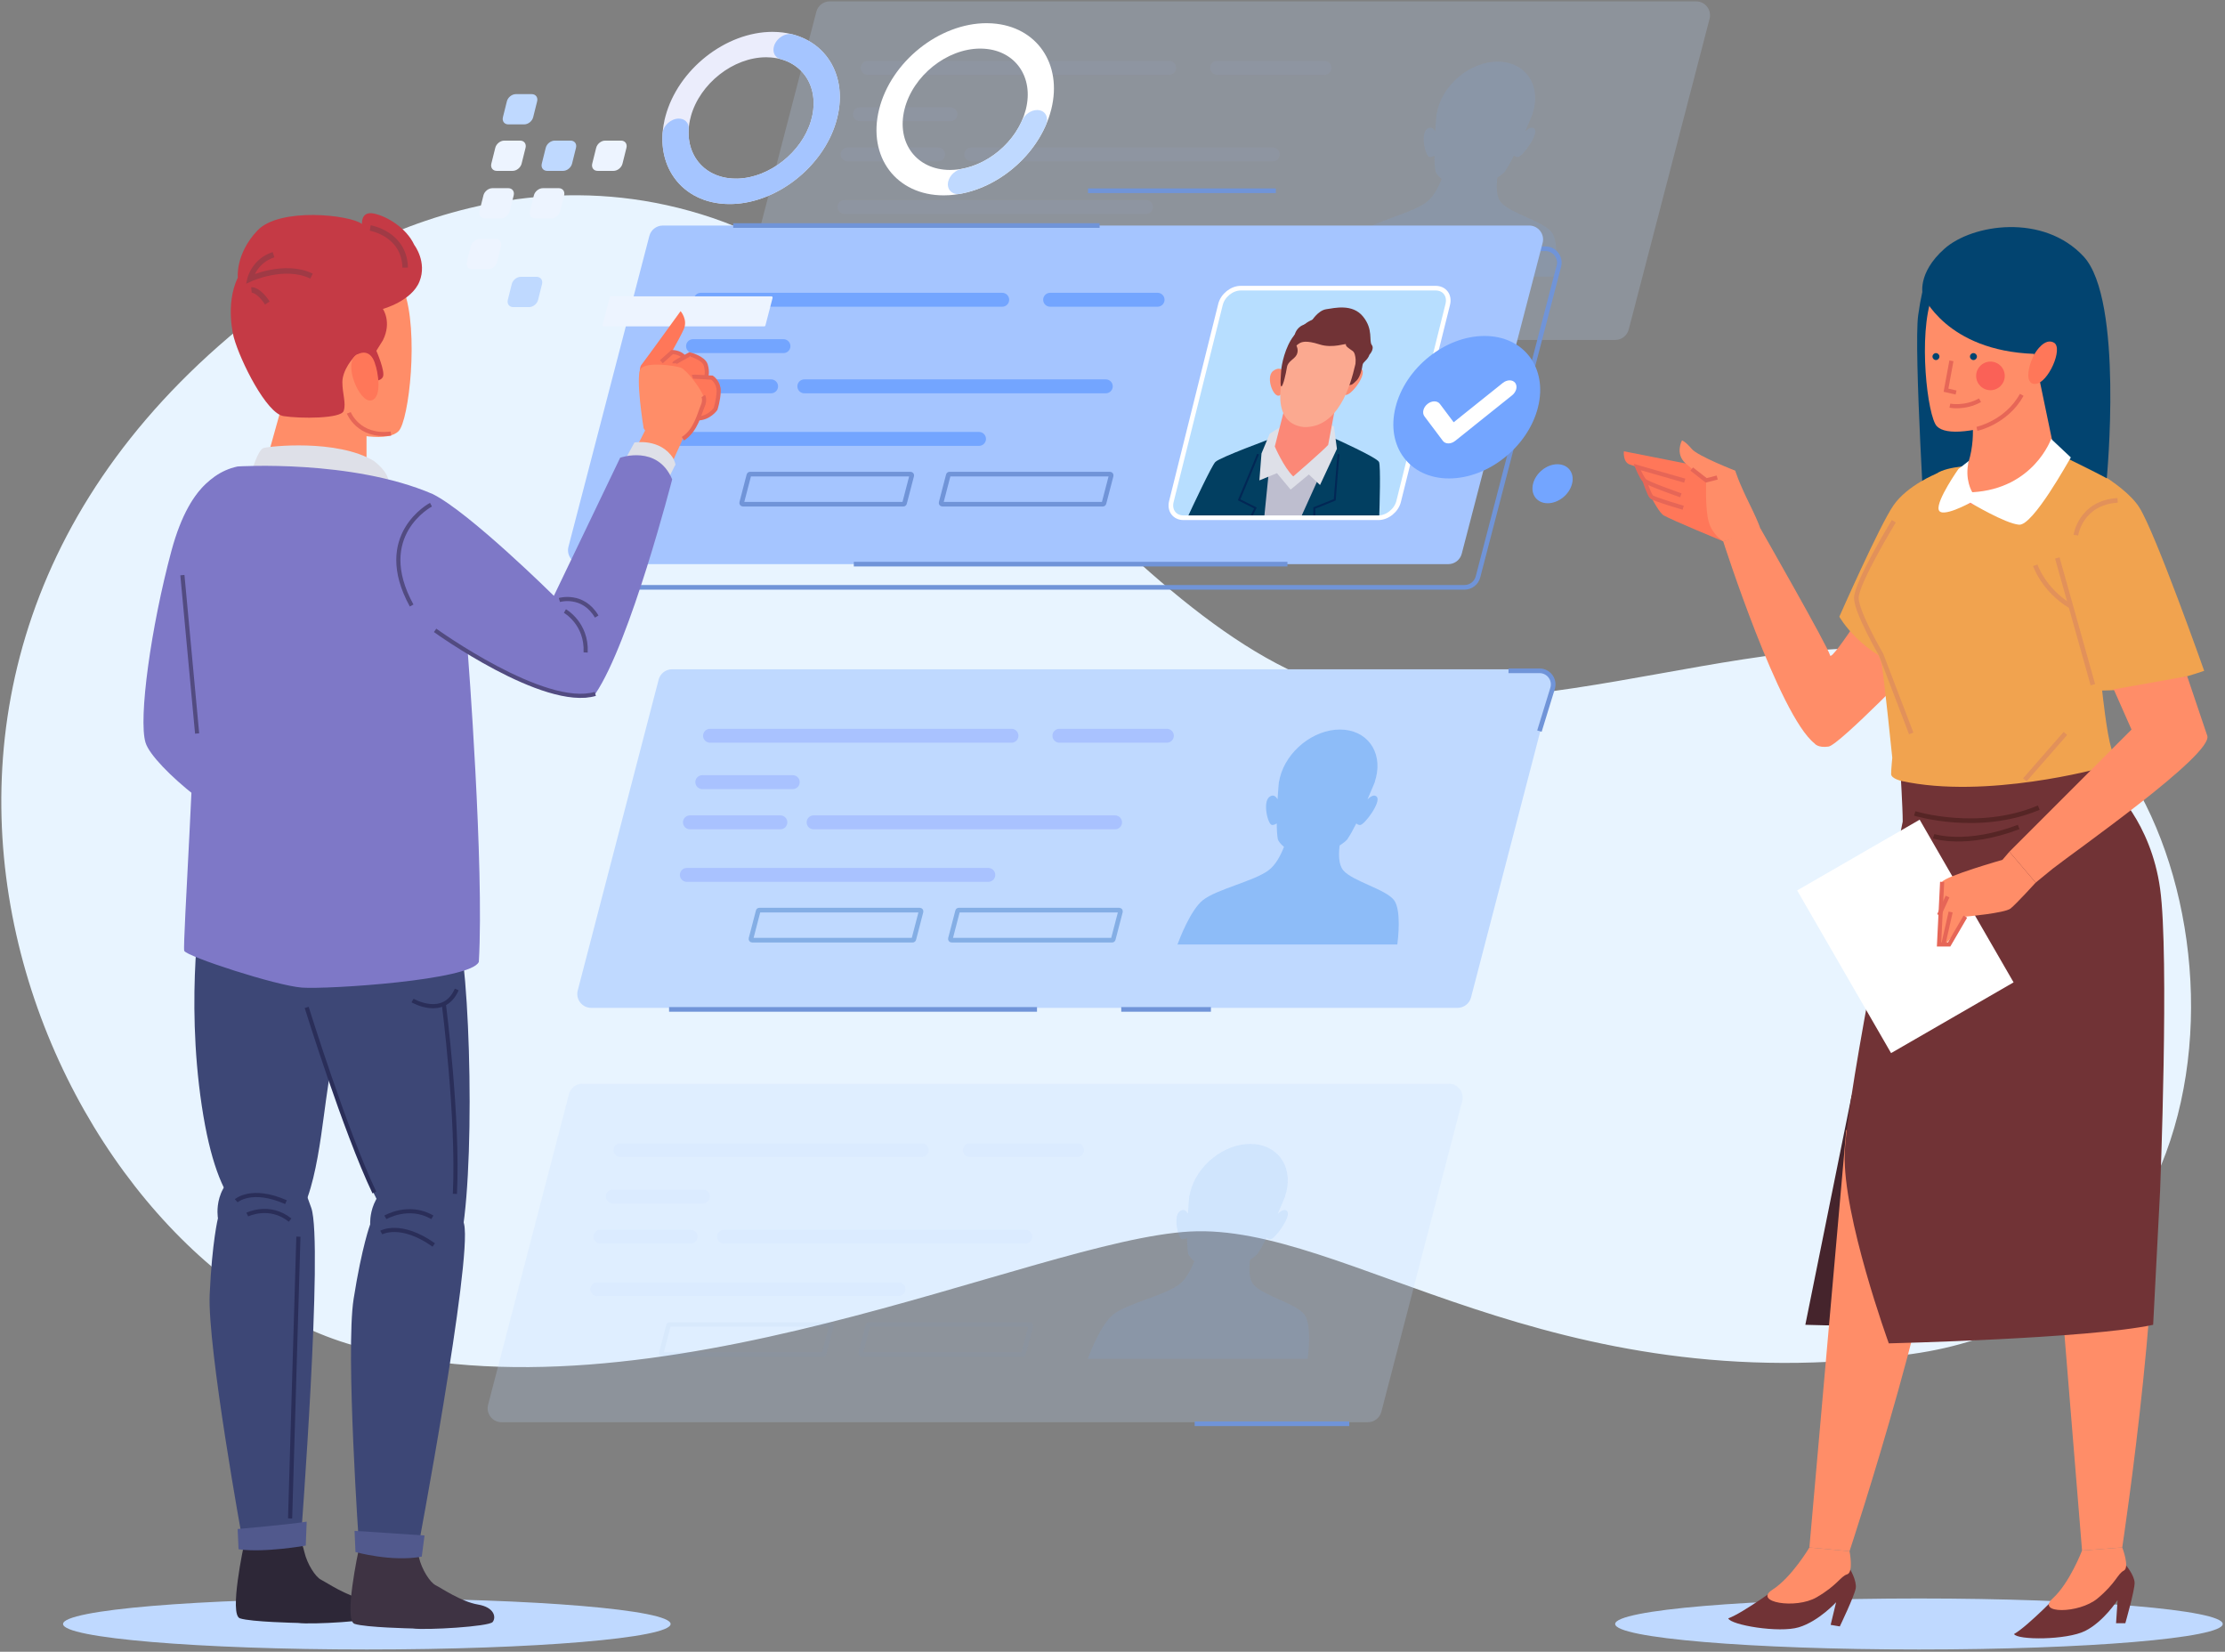 <svg width="551" height="409" viewBox="0 0 551 409" fill="none" xmlns="http://www.w3.org/2000/svg">
<rect x="0" y="0" width="551" height="409" fill="#808080" stroke="none"/>
<path d="M64.665 77C64.665 77 114.854 33.084 176.546 53.997C238.237 74.909 286.336 170.06 345.935 173.197C405.536 176.334 460.954 143.92 508.006 172.151C555.058 200.382 563.423 322.719 473.5 335.267C383.577 347.814 333.388 302.853 294.7 304.944C256.012 307.036 161.907 354.089 87.668 333.175C13.43 312.263 -53.49 167.968 64.665 77Z" fill="#E8F4FF"/>
<g opacity="0.46">
<path opacity="0.46" d="M400 84.178H185.458C183.203 84.178 181.555 82.047 182.124 79.865L202.152 2.915C202.548 1.397 203.918 0.337 205.486 0.337H420.028C422.284 0.337 423.93 2.468 423.363 4.65L403.335 81.6C402.938 83.119 401.568 84.178 400 84.178Z" fill="#BFD9FF"/>
<g opacity="0.46">
<path opacity="0.46" d="M214.881 16.799H289.534" stroke="#A9C2FF" stroke-width="3.446" stroke-miterlimit="10" stroke-linecap="round" stroke-linejoin="round"/>
<path opacity="0.46" d="M209.139 51.254H283.792" stroke="#A9C2FF" stroke-width="3.446" stroke-miterlimit="10" stroke-linecap="round" stroke-linejoin="round"/>
<path opacity="0.46" d="M240.531 38.238H315.184" stroke="#A9C2FF" stroke-width="3.446" stroke-miterlimit="10" stroke-linecap="round" stroke-linejoin="round"/>
<path opacity="0.46" d="M212.967 28.284H235.363" stroke="#A9C2FF" stroke-width="3.446" stroke-miterlimit="10" stroke-linecap="round" stroke-linejoin="round"/>
<path opacity="0.46" d="M209.904 38.238H232.3" stroke="#A9C2FF" stroke-width="3.446" stroke-miterlimit="10" stroke-linecap="round" stroke-linejoin="round"/>
<path opacity="0.46" d="M301.403 16.799H328.009" stroke="#A9C2FF" stroke-width="3.446" stroke-miterlimit="10" stroke-linecap="round" stroke-linejoin="round"/>
<path opacity="0.46" d="M314.44 67.418H274.709C274.509 67.418 274.362 67.229 274.413 67.035L276.191 60.203C276.226 60.068 276.348 59.974 276.487 59.974H316.218C316.418 59.974 316.565 60.163 316.514 60.357L314.736 67.189C314.701 67.324 314.58 67.418 314.44 67.418Z" stroke="#84AEE5" stroke-width="1.149" stroke-miterlimit="10"/>
<path opacity="0.46" d="M265.054 67.418H225.323C225.122 67.418 224.976 67.229 225.027 67.035L226.805 60.203C226.84 60.068 226.962 59.974 227.101 59.974H266.833C267.033 59.974 267.179 60.163 267.129 60.357L265.351 67.189C265.315 67.324 265.193 67.418 265.054 67.418Z" stroke="#84AEE5" stroke-width="1.149" stroke-miterlimit="10"/>
</g>
<path opacity="0.46" d="M384.272 57.512C382.236 54.799 373.973 52.826 371.691 50.114C370.524 48.728 370.524 46.153 370.803 43.964C371.616 43.446 372.29 42.926 372.693 42.443C373.379 41.441 374.152 40.04 374.927 38.504C375.161 38.733 375.474 38.912 375.877 38.9C376.962 38.867 381.092 33.246 380.026 31.943C379.418 31.198 378.434 31.844 377.704 32.534C378.797 30.032 379.565 28.113 379.565 28.113H379.524C379.628 27.798 379.723 27.48 379.803 27.157C381.442 20.586 377.443 15.259 370.871 15.259C364.299 15.259 357.644 20.586 356.006 27.157C355.926 27.479 355.862 27.797 355.81 28.113H355.768C355.768 28.113 355.58 30.032 355.425 32.534C355.038 31.844 354.376 31.198 353.397 31.943C351.682 33.246 353.009 38.867 354.078 38.9C354.475 38.912 354.878 38.733 355.225 38.504C355.234 40.041 355.31 41.442 355.496 42.443C355.693 43.033 356.269 43.679 357.017 44.31C356.2 46.419 354.954 48.801 353.194 50.114C349.559 52.826 340.312 54.799 336.923 57.512C333.874 59.952 331.154 67.078 330.639 68.486H385.083C385.27 67.078 386.104 59.953 384.272 57.512Z" fill="#8DBCF8"/>
</g>
<path d="M362.672 145.432H148.131C145.876 145.432 144.229 143.302 144.797 141.119L164.825 64.169C165.22 62.651 166.591 61.591 168.159 61.591H382.701C384.956 61.591 386.603 63.722 386.035 65.904L366.008 142.854C365.612 144.372 364.241 145.432 362.672 145.432Z" stroke="#7094D8" stroke-width="1.149" stroke-miterlimit="10"/>
<path d="M358.653 139.689H144.111C141.856 139.689 140.209 137.558 140.777 135.376L160.805 58.426C161.2 56.908 162.571 55.848 164.139 55.848H378.681C380.936 55.848 382.583 57.979 382.015 60.161L361.987 137.111C361.592 138.63 360.221 139.689 358.653 139.689Z" fill="#A5C5FF"/>
<path d="M211.436 139.689H318.822" stroke="#7094D8" stroke-width="1.149" stroke-miterlimit="10"/>
<path d="M181.575 55.848H272.307" stroke="#7094D8" stroke-width="1.149" stroke-miterlimit="10"/>
<path d="M341.333 128.204H293.095C290.875 128.204 289.524 126.404 290.078 124.184L302.248 75.372C302.801 73.152 305.05 71.352 307.269 71.352H355.506C357.727 71.352 359.077 73.152 358.524 75.372L346.354 124.184C345.8 126.404 343.552 128.204 341.333 128.204Z" fill="#B7DEFF"/>
<path d="M317.659 128.396L321.88 111.465L314.96 108.535C314.96 108.535 302.062 113.256 300.963 114.395C300.043 115.351 295.411 125.226 293.938 128.395H317.659V128.396Z" fill="#023F61"/>
<path d="M341.542 128.396C341.648 125.227 341.942 115.351 341.498 114.396C340.968 113.257 330.424 108.536 330.424 108.536L322.042 111.466L317.821 128.397H341.542V128.396Z" fill="#023F61"/>
<path d="M322.024 128.396L328.637 113.744L314.434 114.558L313.044 128.396H322.024Z" fill="#BEBECF"/>
<path d="M317.521 105.441L314.429 107.395L312.398 112.279L311.873 118.954L316.226 117.163L319.607 121.233L324.123 117.488L326.891 120.093L331.078 111.139L330.341 105.604L328.59 104.791L317.521 105.441Z" fill="#DEE0E8"/>
<path d="M318.472 92.625C318.472 92.625 317.433 90.265 315.303 91.835C313.173 93.405 315.666 99.47 317.208 97.645C318.751 95.82 318.472 92.625 318.472 92.625Z" fill="#FB8E74"/>
<path d="M333.651 92.5C333.651 92.5 335.675 89.998 337.203 91.4C338.731 92.802 333.709 99.212 332.884 97.497C332.059 95.782 333.651 92.5 333.651 92.5Z" fill="#FB8E74"/>
<path d="M328.906 110.169L331.085 98.611L318.474 99.704L315.69 110.558C315.69 110.558 317.895 115.696 320.257 117.975C320.256 117.977 327.59 111.641 328.906 110.169Z" fill="#FB8877"/>
<path d="M339.133 87.833C338.663 89.239 337.504 89.59 337.419 90.41C337.333 91.23 336.808 93.339 336.008 94.159C335.209 94.979 334.793 95.213 334.793 95.213C334.793 95.213 323.974 98.258 318.48 94.042C318.48 94.042 318.121 92.441 318.497 90.528C318.87 88.634 317.951 88.302 319.018 87.365C320.084 86.428 320.408 85.608 320.433 84.554C320.457 83.499 320.54 82.211 321.637 81.157C322.733 80.103 323.716 80.454 324.783 79.517C324.783 79.517 326.361 76.868 328.445 76.567C330.529 76.265 334.923 75.161 337.537 78.375C340.15 81.589 338.947 84.402 339.701 85.406C340.455 86.41 339.133 87.833 339.133 87.833Z" fill="#713336"/>
<path d="M318.386 90.635C318.386 90.635 313.282 104.698 322.897 105.752C331.393 105.949 334.41 95.581 335.626 90.264C336.843 84.947 336.091 79.38 329.29 79.562C322.489 79.744 319.135 87.485 318.386 90.635Z" fill="#FBA990"/>
<path d="M321.057 85.591C321.057 85.591 321.686 86.718 321.103 87.855C320.52 88.992 318.938 89.429 318.701 90.929C318.465 92.429 317.77 95.549 317.345 95.685C316.92 95.822 317.221 92.639 317.292 91.548C317.364 90.457 318.177 85.946 320.445 83.081C322.713 80.216 324.114 79.006 328.152 78.349C332.189 77.692 335.25 79.391 336.373 81.854C337.497 84.318 335.699 90.593 335.699 90.593C335.699 90.593 335.969 87.61 334.97 86.911C333.971 86.211 333.145 85.693 333.311 85.284C333.476 84.875 330.115 86.359 326.755 85.278C323.395 84.197 322.31 84.689 321.75 85.035C321.191 85.381 321.057 85.591 321.057 85.591Z" fill="#713336"/>
<path d="M311.543 112.442C311.461 112.767 306.85 123.756 306.85 123.756L310.901 125.791L309.763 128.07" stroke="#022755" stroke-width="0.488" stroke-miterlimit="10"/>
<path d="M331.485 112.442C331.404 112.767 330.537 123.756 330.537 123.756L325.472 125.791L325.473 128.07" stroke="#022755" stroke-width="0.488" stroke-miterlimit="10"/>
<path d="M341.333 128.204H293.095C290.875 128.204 289.524 126.404 290.078 124.184L302.248 75.372C302.801 73.152 305.05 71.352 307.269 71.352H355.506C357.727 71.352 359.077 73.152 358.524 75.372L346.354 124.184C345.8 126.404 343.552 128.204 341.333 128.204Z" stroke="white" stroke-width="1.149" stroke-miterlimit="10"/>
<path d="M173.535 74.224H248.188" stroke="#73A5FF" stroke-width="3.446" stroke-miterlimit="10" stroke-linecap="round" stroke-linejoin="round"/>
<path d="M167.792 108.68H242.446" stroke="#73A5FF" stroke-width="3.446" stroke-miterlimit="10" stroke-linecap="round" stroke-linejoin="round"/>
<path d="M199.185 95.663H273.838" stroke="#73A5FF" stroke-width="3.446" stroke-miterlimit="10" stroke-linecap="round" stroke-linejoin="round"/>
<path d="M171.621 85.709H194.017" stroke="#73A5FF" stroke-width="3.446" stroke-miterlimit="10" stroke-linecap="round" stroke-linejoin="round"/>
<path d="M168.558 95.663H190.954" stroke="#73A5FF" stroke-width="3.446" stroke-miterlimit="10" stroke-linecap="round" stroke-linejoin="round"/>
<path d="M260.056 74.224H286.663" stroke="#73A5FF" stroke-width="3.446" stroke-miterlimit="10" stroke-linecap="round" stroke-linejoin="round"/>
<path d="M273.094 124.844H233.362C233.162 124.844 233.016 124.655 233.066 124.461L234.844 117.628C234.879 117.493 235.001 117.399 235.14 117.399H274.872C275.072 117.399 275.218 117.588 275.168 117.782L273.39 124.614C273.354 124.75 273.233 124.844 273.094 124.844Z" stroke="#7094D8" stroke-width="1.149" stroke-miterlimit="10"/>
<path d="M223.708 124.844H183.976C183.776 124.844 183.63 124.655 183.68 124.461L185.458 117.628C185.493 117.493 185.615 117.399 185.754 117.399H225.485C225.686 117.399 225.832 117.588 225.781 117.782L224.003 124.614C223.969 124.75 223.847 124.844 223.708 124.844Z" stroke="#7094D8" stroke-width="1.149" stroke-miterlimit="10"/>
<path d="M269.436 47.234H315.95" stroke="#7094D8" stroke-width="1.149" stroke-miterlimit="10"/>
<path d="M360.95 249.563H146.408C144.153 249.563 142.505 247.432 143.074 245.25L163.102 168.3C163.498 166.782 164.868 165.722 166.436 165.722H380.978C383.233 165.722 384.88 167.853 384.312 170.035L364.284 246.985C363.889 248.503 362.518 249.563 360.95 249.563Z" fill="#BFD9FF"/>
<path d="M175.832 182.184H250.485" stroke="#A9C2FF" stroke-width="3.446" stroke-miterlimit="10" stroke-linecap="round" stroke-linejoin="round"/>
<path d="M170.089 216.639H244.743" stroke="#A9C2FF" stroke-width="3.446" stroke-miterlimit="10" stroke-linecap="round" stroke-linejoin="round"/>
<path d="M201.482 203.623H276.135" stroke="#A9C2FF" stroke-width="3.446" stroke-miterlimit="10" stroke-linecap="round" stroke-linejoin="round"/>
<path d="M173.918 193.669H196.314" stroke="#A9C2FF" stroke-width="3.446" stroke-miterlimit="10" stroke-linecap="round" stroke-linejoin="round"/>
<path d="M170.855 203.623H193.251" stroke="#A9C2FF" stroke-width="3.446" stroke-miterlimit="10" stroke-linecap="round" stroke-linejoin="round"/>
<path d="M262.353 182.184H288.96" stroke="#A9C2FF" stroke-width="3.446" stroke-miterlimit="10" stroke-linecap="round" stroke-linejoin="round"/>
<path d="M275.391 232.803H235.66C235.46 232.803 235.313 232.615 235.364 232.42L237.142 225.588C237.177 225.453 237.299 225.359 237.438 225.359H277.169C277.369 225.359 277.516 225.547 277.465 225.742L275.687 232.574C275.652 232.709 275.53 232.803 275.391 232.803Z" stroke="#84AEE5" stroke-width="1.149" stroke-miterlimit="10"/>
<path d="M226.005 232.803H186.274C186.073 232.803 185.927 232.615 185.978 232.42L187.756 225.588C187.791 225.453 187.913 225.359 188.052 225.359H227.784C227.984 225.359 228.13 225.547 228.08 225.742L226.302 232.574C226.266 232.709 226.144 232.803 226.005 232.803Z" stroke="#84AEE5" stroke-width="1.149" stroke-miterlimit="10"/>
<path d="M345.223 222.898C343.187 220.185 334.924 218.212 332.641 215.5C331.475 214.114 331.475 211.539 331.753 209.351C332.566 208.832 333.241 208.313 333.643 207.83C334.329 206.828 335.103 205.428 335.878 203.891C336.111 204.12 336.424 204.299 336.828 204.287C337.912 204.254 342.042 198.633 340.977 197.33C340.369 196.585 339.385 197.231 338.654 197.922C339.747 195.419 340.516 193.5 340.516 193.5H340.474C340.578 193.185 340.673 192.867 340.753 192.544C342.392 185.973 338.393 180.646 331.821 180.646C325.249 180.646 318.594 185.973 316.956 192.544C316.876 192.866 316.813 193.184 316.76 193.5H316.718C316.718 193.5 316.53 195.419 316.375 197.922C315.988 197.232 315.327 196.586 314.347 197.33C312.633 198.633 313.96 204.254 315.028 204.287C315.426 204.299 315.828 204.12 316.176 203.891C316.185 205.428 316.26 206.829 316.446 207.83C316.643 208.421 317.219 209.066 317.968 209.697C317.15 211.805 315.905 214.187 314.145 215.501C310.509 218.214 301.263 220.187 297.874 222.899C294.825 225.338 292.105 232.464 291.59 233.873H346.033C346.221 232.463 347.054 225.337 345.223 222.898Z" fill="#8DBCF8"/>
<g opacity="0.46">
<path opacity="0.46" d="M338.746 352.164H124.204C121.949 352.164 120.302 350.033 120.87 347.851L140.898 270.901C141.293 269.383 142.664 268.324 144.232 268.324H358.774C361.03 268.324 362.677 270.455 362.109 272.637L342.081 349.586C341.684 351.104 340.314 352.164 338.746 352.164Z" fill="#BFD9FF"/>
<g opacity="0.46">
<path opacity="0.46" d="M153.627 284.785H228.281" stroke="#A9C2FF" stroke-width="3.446" stroke-miterlimit="10" stroke-linecap="round" stroke-linejoin="round"/>
<path opacity="0.46" d="M147.885 319.24H222.538" stroke="#A9C2FF" stroke-width="3.446" stroke-miterlimit="10" stroke-linecap="round" stroke-linejoin="round"/>
<path opacity="0.46" d="M179.277 306.223H253.931" stroke="#A9C2FF" stroke-width="3.446" stroke-miterlimit="10" stroke-linecap="round" stroke-linejoin="round"/>
<path opacity="0.46" d="M151.713 296.269H174.109" stroke="#A9C2FF" stroke-width="3.446" stroke-miterlimit="10" stroke-linecap="round" stroke-linejoin="round"/>
<path opacity="0.46" d="M148.651 306.223H171.046" stroke="#A9C2FF" stroke-width="3.446" stroke-miterlimit="10" stroke-linecap="round" stroke-linejoin="round"/>
<path opacity="0.46" d="M240.148 284.785H266.756" stroke="#A9C2FF" stroke-width="3.446" stroke-miterlimit="10" stroke-linecap="round" stroke-linejoin="round"/>
<path opacity="0.46" d="M253.186 335.404H213.455C213.255 335.404 213.108 335.215 213.159 335.021L214.937 328.189C214.972 328.054 215.094 327.96 215.233 327.96H254.964C255.164 327.96 255.311 328.149 255.26 328.343L253.482 335.176C253.447 335.31 253.326 335.404 253.186 335.404Z" stroke="#84AEE5" stroke-width="1.149" stroke-miterlimit="10"/>
<path opacity="0.46" d="M203.8 335.404H164.069C163.869 335.404 163.722 335.215 163.773 335.021L165.551 328.189C165.586 328.054 165.708 327.96 165.847 327.96H205.578C205.778 327.96 205.925 328.149 205.874 328.343L204.096 335.176C204.062 335.31 203.939 335.404 203.8 335.404Z" stroke="#84AEE5" stroke-width="1.149" stroke-miterlimit="10"/>
</g>
<path opacity="0.46" d="M323.018 325.498C320.982 322.785 312.719 320.812 310.437 318.101C309.27 316.715 309.271 314.14 309.549 311.951C310.362 311.432 311.036 310.913 311.439 310.43C312.125 309.428 312.899 308.027 313.673 306.49C313.907 306.719 314.22 306.898 314.623 306.886C315.708 306.854 319.838 301.233 318.773 299.93C318.164 299.185 317.18 299.831 316.45 300.521C317.543 298.019 318.311 296.1 318.311 296.1H318.27C318.374 295.785 318.469 295.466 318.549 295.144C320.188 288.573 316.189 283.246 309.617 283.246C303.045 283.246 296.39 288.573 294.752 295.144C294.672 295.466 294.608 295.785 294.556 296.1H294.514C294.514 296.1 294.326 298.019 294.171 300.521C293.784 299.832 293.123 299.185 292.143 299.93C290.428 301.233 291.755 306.854 292.824 306.886C293.221 306.898 293.624 306.719 293.971 306.49C293.98 308.027 294.056 309.428 294.242 310.43C294.439 311.02 295.015 311.665 295.763 312.296C294.946 314.405 293.7 316.787 291.94 318.101C288.305 320.813 279.059 322.786 275.669 325.498C272.621 327.938 269.901 335.064 269.385 336.472H323.829C324.016 335.064 324.85 327.938 323.018 325.498Z" fill="#8DBCF8"/>
</g>
<path d="M295.851 352.546H334.135" stroke="#7094D8" stroke-width="1.149" stroke-miterlimit="10"/>
<path d="M165.687 249.946H256.802" stroke="#7094D8" stroke-width="1.149" stroke-miterlimit="10"/>
<path d="M277.667 249.946H299.871" stroke="#7094D8" stroke-width="1.149" stroke-miterlimit="10"/>
<path d="M373.567 166.105H381.263C383.527 166.105 385.144 168.295 384.478 170.458L381.224 181.036" stroke="#7094D8" stroke-width="1.149" stroke-miterlimit="10"/>
<path d="M129.81 30.802H125.884C124.898 30.802 124.299 30.003 124.544 29.018L125.523 25.092C125.769 24.106 126.767 23.307 127.752 23.307H131.678C132.663 23.307 133.263 24.106 133.017 25.092L132.038 29.018C131.794 30.003 130.796 30.802 129.81 30.802Z" fill="#BFD9FF"/>
<path d="M126.94 42.313H123.014C122.029 42.313 121.429 41.514 121.674 40.528L122.653 36.602C122.899 35.616 123.897 34.817 124.882 34.817H128.808C129.794 34.817 130.393 35.616 130.148 36.602L129.169 40.528C128.924 41.514 127.926 42.313 126.94 42.313Z" fill="#EDF4FF"/>
<path d="M139.433 42.313H135.507C134.522 42.313 133.922 41.514 134.168 40.528L135.147 36.602C135.393 35.616 136.391 34.817 137.376 34.817H141.302C142.287 34.817 142.887 35.616 142.641 36.602L141.662 40.528C141.417 41.514 140.418 42.313 139.433 42.313Z" fill="#BFD9FF"/>
<path d="M151.925 42.313H147.999C147.013 42.313 146.414 41.514 146.659 40.528L147.638 36.602C147.884 35.616 148.882 34.817 149.867 34.817H153.793C154.779 34.817 155.378 35.616 155.133 36.602L154.154 40.528C153.909 41.514 152.911 42.313 151.925 42.313Z" fill="#EDF4FF"/>
<path d="M124.003 54.092H120.077C119.091 54.092 118.492 53.293 118.737 52.307L119.716 48.381C119.962 47.396 120.96 46.596 121.945 46.596H125.871C126.856 46.596 127.456 47.395 127.21 48.381L126.231 52.307C125.987 53.293 124.989 54.092 124.003 54.092Z" fill="#EDF4FF"/>
<path d="M120.867 66.673H116.941C115.956 66.673 115.356 65.874 115.602 64.888L116.581 60.962C116.827 59.976 117.825 59.177 118.81 59.177H122.736C123.722 59.177 124.321 59.976 124.076 60.962L123.097 64.888C122.851 65.875 121.852 66.673 120.867 66.673Z" fill="#EDF4FF"/>
<path d="M136.496 54.092H132.57C131.584 54.092 130.985 53.293 131.23 52.307L132.209 48.381C132.455 47.396 133.453 46.596 134.438 46.596H138.364C139.35 46.596 139.949 47.395 139.704 48.381L138.725 52.307C138.48 53.293 137.481 54.092 136.496 54.092Z" fill="#EDF4FF"/>
<path d="M131.023 76.043H127.097C126.112 76.043 125.512 75.244 125.758 74.258L126.737 70.332C126.983 69.346 127.981 68.547 128.967 68.547H132.893C133.878 68.547 134.478 69.346 134.232 70.332L133.253 74.258C133.007 75.244 132.009 76.043 131.023 76.043Z" fill="#BFD9FF"/>
<path d="M192.783 7.946V7.945C192.763 7.944 192.743 7.943 192.724 7.942C192.664 7.938 192.606 7.93 192.545 7.927L192.544 7.932C192.14 7.907 191.732 7.889 191.315 7.889C179.674 7.889 167.891 17.222 164.79 28.813L164.652 29.368H164.647C164.633 29.426 164.623 29.483 164.609 29.541L164.521 29.895H164.533C161.978 41.644 169.516 50.995 181.585 50.506C192.59 50.061 203.689 41.277 206.991 30.391C210.573 18.583 204.053 8.734 192.783 7.946ZM200.812 29.989C198.489 37.728 190.556 43.976 182.749 44.224C174.355 44.49 169.118 37.976 170.849 29.784L171.091 28.811H171.082C173.315 20.695 181.581 14.178 189.748 14.178C190.171 14.178 190.583 14.2 190.989 14.235C198.79 14.894 203.281 21.762 200.812 29.989Z" fill="#EBEDFC"/>
<path d="M191.636 11.573C191.275 13.02 191.95 14.276 193.268 14.625C199.633 16.309 203.029 22.601 200.811 29.989C198.488 37.728 190.556 43.976 182.748 44.224C175.092 44.467 170.058 39.071 170.545 31.904C170.646 30.425 169.596 29.365 168.093 29.365C166.145 29.365 164.204 31.122 164.073 33.04C163.381 43.265 170.614 50.948 181.584 50.504C192.589 50.059 203.688 41.275 206.99 30.389C210.178 19.88 205.365 10.919 196.322 8.52C194.453 8.024 192.148 9.52 191.636 11.573Z" fill="#A5C5FF"/>
<path d="M245.807 5.798V5.797C245.788 5.796 245.769 5.795 245.751 5.794C245.677 5.789 245.602 5.786 245.528 5.781C245.137 5.758 244.743 5.74 244.34 5.74C232.567 5.74 220.643 15.284 217.707 27.058C214.771 38.831 221.936 48.375 233.709 48.375C234.111 48.375 234.513 48.358 234.915 48.334C234.991 48.33 235.066 48.327 235.143 48.322C235.164 48.321 235.185 48.32 235.206 48.319V48.317C246.415 47.559 257.406 38.433 260.291 27.243C260.307 27.181 260.327 27.12 260.342 27.058C263.154 15.782 256.698 6.56 245.807 5.798ZM236.336 42.042C236.316 42.043 236.297 42.045 236.277 42.046C236.029 42.062 235.781 42.072 235.533 42.076C235.448 42.077 235.363 42.083 235.277 42.083C226.978 42.083 221.928 35.355 223.997 27.056C226.066 18.757 234.471 12.029 242.77 12.029C242.855 12.029 242.937 12.034 243.022 12.035C243.27 12.039 243.513 12.05 243.754 12.066C243.775 12.067 243.796 12.069 243.816 12.071C251.486 12.614 256.03 19.113 254.049 27.056C254.034 27.118 254.014 27.179 253.998 27.241C251.945 35.104 244.218 41.508 236.336 42.042Z" fill="white"/>
<path d="M253.085 29.867C250.442 35.893 244.52 40.645 238.211 41.807C236.636 42.097 235.21 43.375 234.828 44.906C234.334 46.887 235.773 48.364 237.811 47.994C246.803 46.361 255.252 39.582 258.997 30.986C259.844 29.043 258.817 27.242 256.84 27.242C255.305 27.242 253.747 28.357 253.085 29.867Z" fill="#BFD9FF"/>
<path d="M189.252 80.817H149.521C149.321 80.817 149.174 80.628 149.225 80.434L151.003 73.602C151.038 73.467 151.16 73.373 151.299 73.373H191.03C191.23 73.373 191.377 73.562 191.326 73.756L189.548 80.589C189.514 80.724 189.392 80.817 189.252 80.817Z" fill="#EDF4FF"/>
<path d="M380.871 100.832C378.442 110.574 368.575 118.472 358.833 118.472C349.09 118.472 343.161 110.574 345.591 100.832C348.02 91.089 357.887 83.191 367.629 83.191C377.372 83.191 383.3 91.089 380.871 100.832Z" fill="#73A5FF"/>
<path d="M389.306 119.782C388.641 122.449 385.941 124.61 383.274 124.61C380.608 124.61 378.985 122.448 379.65 119.782C380.315 117.116 383.015 114.954 385.681 114.954C388.348 114.954 389.97 117.116 389.306 119.782Z" fill="#73A5FF"/>
<path d="M358.682 109.796C358.126 109.796 357.624 109.584 357.307 109.16L352.747 103.087C352.111 102.24 352.454 100.867 353.512 100.02C354.571 99.173 355.944 99.173 356.579 100.02L359.986 104.559L372.161 94.814C373.22 93.967 374.592 93.967 375.228 94.814C375.864 95.661 375.521 97.034 374.463 97.881L360.372 109.159C359.844 109.584 359.237 109.796 358.682 109.796Z" fill="white"/>
<path d="M475.21 408.44C516.757 408.44 550.437 405.612 550.437 402.124C550.437 398.636 516.757 395.808 475.21 395.808C433.663 395.808 399.983 398.636 399.983 402.124C399.983 405.612 433.663 408.44 475.21 408.44Z" fill="#BFD9FF"/>
<path d="M478.082 65.802C478.082 65.802 476.168 69.631 475.019 78.053C473.87 86.475 476.933 135.095 476.933 135.095L509.857 131.65L494.926 68.099L478.082 65.802Z" fill="#024470"/>
<path d="M458.557 271.194L447.072 328.045L469.468 328.619C469.468 328.619 475.211 278.085 472.913 278.085C470.616 278.084 458.557 271.194 458.557 271.194Z" fill="#45242C"/>
<path d="M510.623 393.893C510.623 393.893 502.2 402.698 498.755 404.612C499.521 406.143 511.772 406.143 516.365 403.846C520.958 401.549 524.405 396.19 524.405 396.19L524.022 401.932H526.319C526.319 401.932 528.616 393.893 528.616 391.978C528.616 390.064 526.319 387.384 526.319 387.384L510.623 393.893Z" fill="#713336"/>
<path d="M507.177 280.573L515.599 383.939L525.553 383.173C525.553 383.173 537.038 307.371 532.444 281.338C527.85 255.306 507.177 280.573 507.177 280.573Z" fill="#FF8D68"/>
<path d="M515.599 383.939C515.599 383.939 512.536 391.978 508.326 395.807C504.114 399.635 514.834 399.635 519.428 395.807C524.023 391.978 524.406 389.681 525.937 388.915C527.468 388.149 525.554 383.173 525.554 383.173L515.599 383.939Z" fill="#FF8D68"/>
<path d="M441.495 392.158C441.495 392.158 431.709 399.417 427.989 400.723C428.486 402.362 440.561 404.426 445.477 402.936C450.392 401.447 454.692 396.745 454.692 396.745L453.346 402.341L455.611 402.728C455.611 402.728 459.23 395.191 459.553 393.304C459.875 391.417 458.063 388.389 458.063 388.389L441.495 392.158Z" fill="#713336"/>
<path d="M457.199 279.878L448.078 383.185L458.018 384.108C458.018 384.108 482.116 311.327 481.975 284.892C481.835 258.458 457.199 279.878 457.199 279.878Z" fill="#FF8D68"/>
<path d="M448.078 383.185C448.078 383.185 443.704 390.593 438.908 393.657C434.111 396.72 444.678 398.528 449.851 395.528C455.025 392.529 455.789 390.33 457.427 389.833C459.066 389.337 458.018 384.108 458.018 384.108L448.078 383.185Z" fill="#FF8D68"/>
<path d="M421.926 115.644L402.135 111.746C402.135 111.746 401.834 114.445 403.634 115.044C405.433 115.644 405.433 115.644 405.433 115.644C405.433 115.644 409.931 126.439 412.031 127.639C414.13 128.838 426.729 134.037 426.729 134.037L430.023 121.342L421.926 115.644Z" fill="#FF7759"/>
<path d="M436.161 131.65C436.161 131.65 435.97 130.31 433.321 124.94C430.385 118.987 429.723 116.544 429.723 116.544C429.723 116.544 420.427 112.945 418.927 111.146C417.428 109.347 416.529 109.047 416.529 109.047C416.529 109.047 414.729 112.346 417.428 114.745C420.127 117.144 422.526 118.943 422.526 118.943C422.526 118.943 422.226 125.84 423.126 129.138C424.025 132.437 426.73 134.037 426.73 134.037L436.161 131.65Z" fill="#FF8D68"/>
<path d="M466.979 142.752C466.979 142.752 453.58 164.191 453.197 162.277C452.814 160.362 435.969 130.884 435.969 130.884L426.729 134.037C426.729 134.037 440.563 177.207 449.369 184.098C449.369 184.098 450.135 185.247 452.814 184.864C455.494 184.481 476.168 163.043 476.168 163.043L466.979 142.752Z" fill="#FF8D68"/>
<path d="M479.517 117.293C479.517 117.293 472.338 120.164 468.893 125.141C465.448 130.118 455.494 152.705 455.494 152.705C455.494 152.705 460.854 162.276 473.104 165.722L489.95 134.712L479.517 117.293Z" fill="#F1A34F"/>
<path d="M470.616 190.798C470.616 190.798 471.19 199.986 471.19 203.431C471.19 203.431 457.408 270.045 456.834 285.55C456.26 301.055 467.745 332.639 467.745 332.639C467.745 332.639 517.131 331.491 533.21 328.044L534.933 294.737C534.933 294.737 537.231 236.738 534.933 220.084C532.636 203.431 522.874 194.817 522.874 194.817L520.003 186.777L470.616 190.798Z" fill="#713336"/>
<path d="M512.824 113.273C512.824 113.273 525.745 119.303 529.764 125.62C533.783 131.937 545.843 166.105 545.843 166.105C545.843 166.105 532.348 170.986 520.576 170.986C520.576 170.986 521.724 181.897 522.873 185.342C524.021 188.787 520.002 190.223 520.002 190.223C520.002 190.223 491.863 197.975 470.902 193.382C470.902 193.382 468.318 192.808 468.318 191.659C468.318 190.511 468.605 187.639 468.605 187.639C468.605 187.639 466.595 168.114 466.021 164.669C465.447 161.224 459.13 151.844 459.705 148.111C460.279 144.378 470.041 127.055 470.041 127.055C470.041 127.055 476.645 119.303 479.517 117.293C482.389 115.283 489.567 115.283 489.567 115.283L512.824 113.273Z" fill="#F1A34F"/>
<path d="M488.337 102.941C488.348 103.39 489.986 113.136 484.588 120.033C479.191 127.08 500.482 126.78 505.429 119.583C509.928 113.136 509.478 112.086 509.478 112.086C509.478 112.086 505.879 100.391 506.929 92.745C506.629 85.848 488.038 90.046 488.337 102.941Z" fill="#FF8D68"/>
<path d="M488.202 62.263C488.202 62.263 481.994 63.851 478.477 73.383C474.961 82.914 477.305 103.168 479.65 105.55C481.994 107.933 489.115 107.022 498.989 103.763C509.423 100.32 512.948 89.472 514.813 82.318C518.383 68.617 506.469 54.519 488.202 62.263Z" fill="#FF8D68"/>
<path d="M476.167 73.076C476.167 73.076 481.909 86.858 503.73 87.624L508.803 111.982C508.803 111.982 518.093 116.445 521.724 118.442C521.724 118.442 525.935 74.224 515.981 63.505C506.027 52.786 488.417 55.465 481.526 61.591C474.635 67.716 476.167 73.076 476.167 73.076Z" fill="#024470"/>
<path d="M512.824 113.273L507.943 108.679C507.943 108.679 503.635 121.025 488.418 121.887C488.418 121.887 486.408 118.729 487.557 114.135L484.973 116.145C484.973 116.145 479.518 123.897 480.092 126.194C480.666 128.491 487.94 124.471 487.94 124.471C487.94 124.471 496.554 129.639 500 129.926C503.446 130.213 512.25 114.135 512.824 113.273Z" fill="white"/>
<path d="M504.071 87.268C504.071 87.268 506.373 83.472 508.675 84.87C510.977 86.269 507.209 94.861 504.071 95.061C500.931 95.261 502.605 89.466 504.071 87.268Z" fill="#FF7759"/>
<path d="M509.474 138.158L518.279 169.551" stroke="#E2915A" stroke-width="1.149" stroke-miterlimit="10"/>
<path d="M504.018 139.977C504.018 139.977 506.028 146.006 512.632 150.026" stroke="#E2915A" stroke-width="1.149" stroke-miterlimit="10"/>
<path d="M514.068 132.511C514.068 132.511 515.216 124.471 524.405 123.897" stroke="#E2915A" stroke-width="1.149" stroke-miterlimit="10"/>
<path d="M468.989 129.065C468.989 129.065 459.61 144.474 459.706 148.111C459.802 151.748 465.831 162.085 465.831 162.085L473.296 181.609" stroke="#E2915A" stroke-width="1.149" stroke-miterlimit="10"/>
<path d="M501.434 193.095L511.484 181.61" stroke="#E2915A" stroke-width="1.149" stroke-miterlimit="10"/>
<path d="M417.21 119.016L405.433 115.644C405.433 115.644 406.491 118.25 407.256 119.016C408.021 119.782 416.253 122.653 416.253 122.653" stroke="#E66657" stroke-width="1.026" stroke-miterlimit="10"/>
<path d="M407.256 119.016C407.256 119.016 408.404 122.461 408.979 123.036C409.553 123.61 416.828 125.716 416.828 125.716" stroke="#E66657" stroke-width="1.026" stroke-miterlimit="10"/>
<path d="M418.933 116.145L422.526 118.943L425.25 118.25" stroke="#E66657" stroke-width="1.026" stroke-miterlimit="10"/>
<path d="M489.567 106.191C489.567 106.191 496.84 104.66 500.669 97.769" stroke="#E66657" stroke-width="1.026" stroke-miterlimit="10"/>
<path d="M483.25 89.346L481.91 96.62L484.398 97.194" stroke="#E66657" stroke-width="1.026" stroke-miterlimit="10"/>
<path d="M482.867 100.449C482.867 100.449 486.504 101.215 490.333 99.109" stroke="#E66657" stroke-width="1.026" stroke-miterlimit="10"/>
<path d="M492.916 96.621C494.872 96.621 496.458 95.035 496.458 93.079C496.458 91.123 494.872 89.537 492.916 89.537C490.96 89.537 489.374 91.123 489.374 93.079C489.374 95.035 490.96 96.621 492.916 96.621Z" fill="#FA6157"/>
<path d="M488.705 89.155C489.181 89.155 489.567 88.769 489.567 88.293C489.567 87.817 489.181 87.431 488.705 87.431C488.229 87.431 487.843 87.817 487.843 88.293C487.843 88.769 488.229 89.155 488.705 89.155Z" fill="#024470"/>
<path d="M479.421 89.154C479.897 89.154 480.282 88.769 480.282 88.293C480.282 87.817 479.897 87.432 479.421 87.432C478.946 87.432 478.56 87.817 478.56 88.293C478.56 88.769 478.946 89.154 479.421 89.154Z" fill="#024470"/>
<path d="M474.158 201.421C474.158 201.421 489.95 206.303 504.88 199.985" stroke="#562525" stroke-width="1.149" stroke-miterlimit="10"/>
<path d="M478.847 207.069C478.847 207.069 486.886 209.749 499.903 204.771" stroke="#562525" stroke-width="1.149" stroke-miterlimit="10"/>
<path d="M475.386 202.969L445.05 220.484L468.307 260.766L498.643 243.251L475.386 202.969Z" fill="white"/>
<path d="M504.114 218.553C504.114 218.553 499.329 223.818 497.893 224.966C496.457 226.114 486.695 226.976 486.695 226.976C486.695 226.976 482.388 234.154 481.24 233.867C480.092 233.58 480.379 232.719 480.379 232.719C480.379 232.719 480.092 219.798 480.953 218.363C481.814 216.928 495.884 212.908 495.884 212.908L497.607 210.898L504.114 218.553Z" fill="#FF8D68"/>
<path d="M541.632 167.445C542.015 168.593 545.077 177.59 546.609 182.184C548.141 186.778 513.685 210.897 508.326 215.108L504.114 218.553L497.606 210.897L527.85 180.653L523.448 170.699L541.632 167.445Z" fill="#FF8D68"/>
<path d="M481.24 233.867L483.058 225.828" stroke="#E66657" stroke-width="1.026" stroke-miterlimit="10"/>
<path d="M480.187 226.593L482.292 222" stroke="#E66657" stroke-width="1.026" stroke-miterlimit="10"/>
<path d="M480.953 218.362L480.187 233.867H482.675L486.695 226.976" stroke="#E66657" stroke-width="1.026" stroke-miterlimit="10"/>
<path d="M90.842 408.44C132.389 408.44 166.07 405.612 166.07 402.124C166.07 398.636 132.389 395.808 90.842 395.808C49.295 395.808 15.614 398.636 15.614 402.124C15.614 405.612 49.295 408.44 90.842 408.44Z" fill="#BFD9FF"/>
<path d="M60.557 381.802C60.557 381.802 62.153 378.382 68.081 379.294C74.009 380.206 74.693 381.346 75.377 384.31C76.061 387.274 78.113 390.466 79.481 391.15C80.849 391.835 85.865 395.254 89.969 395.938C94.073 396.622 94.529 399.129 93.617 400.27C92.705 401.41 77.201 402.322 73.782 401.866C73.782 401.866 62.155 401.637 59.419 400.726C56.681 399.814 60.329 382.942 60.557 381.802Z" fill="#2D2737"/>
<path d="M53.973 301.66C53.973 301.66 52.239 292.219 62.21 289.049C72.181 285.88 74.068 290.488 77.087 299.1C80.106 307.712 74.493 381.279 74.493 381.279C74.493 381.279 63.012 383.24 60.066 381.502C60.066 381.502 51.319 333.611 51.928 320.469C52.537 307.327 53.973 301.66 53.973 301.66Z" fill="#3D4776"/>
<path d="M58.847 378.61C58.847 378.61 71.843 377.47 75.947 376.787L75.719 382.715C75.719 382.715 65.459 384.539 59.075 383.627L58.847 378.61Z" fill="#51598D"/>
<path d="M55.655 117.331C55.655 117.331 47.447 117.787 42.431 136.482C37.415 155.177 34.223 177.977 36.047 183.904C37.871 189.832 57.479 205.791 64.774 205.791C72.07 205.791 72.526 200.319 71.158 195.759C69.79 191.199 55.655 178.888 55.655 178.888C55.655 178.888 67.055 142.409 66.599 132.833C66.143 123.257 60.671 117.331 55.655 117.331Z" fill="#7E78C7"/>
<path d="M158.428 111.753L157.067 111.892L160.118 105.851C160.118 105.851 167.873 105.362 169.117 108.637L165.56 116.526L158.428 111.753Z" fill="#FF8D68"/>
<path d="M162.788 94.589C162.788 94.589 162.486 88.416 164.682 87.539C166.878 86.662 169.338 88.371 169.338 88.371C169.338 88.371 172.893 88.009 174.027 89.526C175.161 91.043 175.069 93.338 175.069 93.338C175.069 93.338 177.074 93.786 177.594 95.692C178.115 97.598 177.185 101.285 177.185 101.285C177.185 101.285 174.863 104.134 172.179 103.428C169.495 102.722 162.788 94.589 162.788 94.589Z" fill="#FF7759"/>
<path d="M158.725 99.574C158.725 99.574 157.902 91.495 158.772 90.427C159.643 89.359 168.543 77.046 168.543 77.046C168.543 77.046 170.39 79.144 169.327 81.537C168.265 83.931 164.074 91.193 164.074 91.193L164.053 97.399C164.054 97.398 161.311 99.311 158.725 99.574Z" fill="#FF7759"/>
<path d="M159.384 106.038C159.384 106.038 157.257 93.063 158.708 91.283C160.159 89.503 167.273 90.541 168.632 91.055C169.991 91.569 173.749 96.41 174.27 98.317C174.791 100.223 171.249 107.114 169.118 108.638C166.987 110.16 160.617 108.524 159.384 106.038Z" fill="#FF8D68"/>
<path d="M154.376 114.594L157.112 109.578C157.112 109.578 163.496 108.438 166.688 113.454C167.6 115.278 167.144 115.278 167.144 115.278L165.092 119.382L154.376 114.594Z" fill="#DEE0E8"/>
<path d="M89.425 59.703C89.425 59.703 96.171 61.43 99.992 71.787C103.813 82.145 101.266 104.155 98.718 106.744C96.171 109.333 88.432 108.344 77.701 104.802C66.363 101.06 62.532 89.272 60.506 81.497C56.625 66.608 69.573 51.287 89.425 59.703Z" fill="#FF8D68"/>
<path d="M65.231 116.875L70.703 97.268C70.703 97.268 81.647 94.076 88.487 101.372L90.767 104.564V117.332C90.766 117.331 79.367 119.61 65.231 116.875Z" fill="#FF8D68"/>
<path d="M49.956 222.435C49.956 222.435 45.852 246.374 49.956 273.734C54.06 301.092 62.268 303.829 69.791 303.829C77.314 303.829 79.367 281.941 80.734 272.366C82.102 262.79 87.574 229.959 77.314 222.435C67.055 214.912 55.427 214.227 49.956 222.435Z" fill="#3D4776"/>
<path d="M78.683 254.583C78.683 254.583 70.475 232.695 84.839 223.12C99.203 213.544 110.146 214.912 113.566 230.643C116.986 246.374 117.67 300.409 112.882 311.352C108.094 322.296 90.994 305.197 78.683 254.583Z" fill="#3D4776"/>
<path d="M102.588 60.639C102.588 60.639 105.824 64.847 103.882 69.702C101.94 74.557 94.819 76.499 94.819 76.499C94.819 76.499 97.085 79.736 94.819 84.267L93.201 86.856C93.201 86.856 95.467 92.035 94.819 93.33C94.171 94.625 91.906 94.301 91.906 94.301C91.906 94.301 89.317 87.18 88.345 87.827C87.374 88.474 84.785 91.711 84.785 94.624C84.785 97.537 85.756 99.803 85.109 101.745C84.462 103.687 74.427 103.687 70.22 103.039C66.012 102.392 59.538 89.445 57.92 83.619C57.92 83.619 55.654 75.527 58.891 68.73C58.891 68.73 58.244 62.904 63.746 57.078C69.248 51.252 86.727 53.194 89.64 55.46C89.64 55.46 89.316 52.223 92.553 52.871C95.79 53.519 100.646 56.432 102.588 60.639Z" fill="#C53A45"/>
<path d="M92.877 90.094C92.877 90.094 91.906 85.886 88.345 87.828C84.785 89.77 88.992 99.804 91.906 99.157C94.82 98.51 93.525 91.712 92.877 90.094Z" fill="#FF7759"/>
<path d="M62.336 116.771C62.336 116.771 63.863 111.402 65.231 110.947C66.599 110.491 83.47 108.667 92.59 114.139C96.694 117.331 96.238 119.611 96.238 119.611C96.238 119.611 69.016 114.387 62.336 116.771Z" fill="#DEE0E8"/>
<path d="M58.847 115.506C58.847 115.506 87.118 113.682 107.181 122.346C116.301 126.906 137.162 147.539 137.162 147.539L153.577 113.34C153.577 113.34 162.811 110.034 166.459 118.698C166.459 118.698 156.085 159.053 147.421 171.821C141.949 176.381 115.844 161.561 115.844 161.561C115.844 161.561 119.948 214.456 118.58 238.166C116.756 242.727 81.189 245.006 74.805 244.55C68.421 244.094 46.078 236.798 45.622 235.431C45.166 234.063 48.814 179.345 47.902 172.96C46.99 166.576 44.255 135.113 45.166 130.554C46.08 125.994 50.184 117.331 58.847 115.506Z" fill="#7E78C7"/>
<path d="M88.942 383.17C88.942 383.17 90.538 379.75 96.465 380.662C102.393 381.574 103.077 382.714 103.761 385.678C104.445 388.642 106.497 391.834 107.865 392.518C109.233 393.202 114.249 396.622 118.353 397.306C122.457 397.99 122.913 400.497 122.001 401.637C121.089 402.778 105.585 403.69 102.166 403.234C102.166 403.234 90.538 403.005 87.802 402.093C85.066 401.182 88.714 384.31 88.942 383.17Z" fill="#3E3343"/>
<path d="M91.678 303.145C91.678 303.145 90.994 293.569 101.254 291.517C111.514 289.465 112.881 294.253 114.934 303.145C116.986 312.037 103.306 384.539 103.306 384.539C103.306 384.539 91.679 385.223 88.943 383.171C88.943 383.171 85.523 334.608 87.575 321.612C89.626 308.617 91.678 303.145 91.678 303.145Z" fill="#3D4776"/>
<path d="M88.03 384.31C88.03 384.31 96.922 386.818 104.446 385.45L105.13 380.207L87.802 379.066L88.03 384.31Z" fill="#51598D"/>
<path d="M75.947 249.453C75.947 249.453 85.523 280.231 92.704 295.279" stroke="#2A2E59" stroke-width="1.026" stroke-miterlimit="10"/>
<path d="M95.44 301.435C95.44 301.435 101.254 298.015 107.068 301.435" stroke="#2A2E59" stroke-width="1.026" stroke-miterlimit="10"/>
<path d="M94.414 305.197C94.414 305.197 99.202 302.461 107.41 308.275" stroke="#2A2E59" stroke-width="1.026" stroke-miterlimit="10"/>
<path d="M58.505 297.331C58.505 297.331 62.267 293.911 70.817 297.673" stroke="#2A2E59" stroke-width="1.026" stroke-miterlimit="10"/>
<path d="M61.241 300.75C61.241 300.75 66.713 298.015 71.843 302.118" stroke="#2A2E59" stroke-width="1.026" stroke-miterlimit="10"/>
<path d="M73.895 306.222L71.843 375.989" stroke="#2A2E59" stroke-width="1.026" stroke-miterlimit="10"/>
<path d="M102.166 247.743C102.166 247.743 109.917 252.303 113.109 245.007" stroke="#2A2E59" stroke-width="1.026" stroke-miterlimit="10"/>
<path d="M109.917 248.655C109.917 248.655 113.565 276.926 112.653 295.621" stroke="#2A2E59" stroke-width="1.026" stroke-miterlimit="10"/>
<path d="M45.167 142.41L48.815 181.625" stroke="#524B81" stroke-width="1.026" stroke-miterlimit="10"/>
<path d="M107.752 156.089C107.752 156.089 134.769 175.582 147.422 171.82" stroke="#524B81" stroke-width="1.026" stroke-miterlimit="10"/>
<path d="M139.899 151.301C139.899 151.301 145.371 154.379 145.029 161.561" stroke="#524B81" stroke-width="1.026" stroke-miterlimit="10"/>
<path d="M138.531 148.565C138.531 148.565 144.345 146.855 147.765 152.669" stroke="#524B81" stroke-width="1.026" stroke-miterlimit="10"/>
<path d="M106.726 124.968C106.726 124.968 92.363 132.492 101.938 149.933" stroke="#524B81" stroke-width="1.026" stroke-miterlimit="10"/>
<path d="M86.377 102.226C86.377 102.226 88.771 108.382 96.808 107.356" stroke="#E66657" stroke-width="1.026" stroke-miterlimit="10"/>
<path d="M163.781 89.572L166.46 87.178C166.46 87.178 168.34 87.169 169.338 88.37" stroke="#E66657" stroke-width="1.026" stroke-miterlimit="10"/>
<path d="M166.973 89.971C166.973 89.8 170.792 87.748 170.792 87.748C170.792 87.748 174.269 88.602 174.782 90.427C175.295 92.251 174.896 93.22 174.896 93.22" stroke="#E66657" stroke-width="1.026" stroke-miterlimit="10"/>
<path d="M171.476 93.277C171.647 93.22 176.321 93.505 176.321 93.505C176.321 93.505 178.031 94.645 177.974 96.868C177.917 99.091 177.185 101.285 177.185 101.285C177.185 101.285 175.523 103.651 172.673 103.594" stroke="#E66657" stroke-width="1.026" stroke-miterlimit="10"/>
<path d="M174.155 98.065C174.155 98.065 174.725 98.977 173.984 100.63C173.243 102.283 172.346 106.612 169.118 108.637" stroke="#E66657" stroke-width="1.026" stroke-miterlimit="10"/>
<path d="M77.144 68.369C70.476 65.12 61.926 69.053 61.926 69.053C61.926 69.053 62.952 64.607 67.739 63.068" stroke="#A03A45" stroke-width="1.368" stroke-miterlimit="10"/>
<path d="M62.267 71.789C62.267 71.789 63.977 71.618 66.2 75.038" stroke="#A03A45" stroke-width="1.368" stroke-miterlimit="10"/>
<path d="M91.678 56.456C91.678 56.456 100.114 57.824 100.342 66.26" stroke="#A03A45" stroke-width="1.368" stroke-miterlimit="10"/>
</svg>
